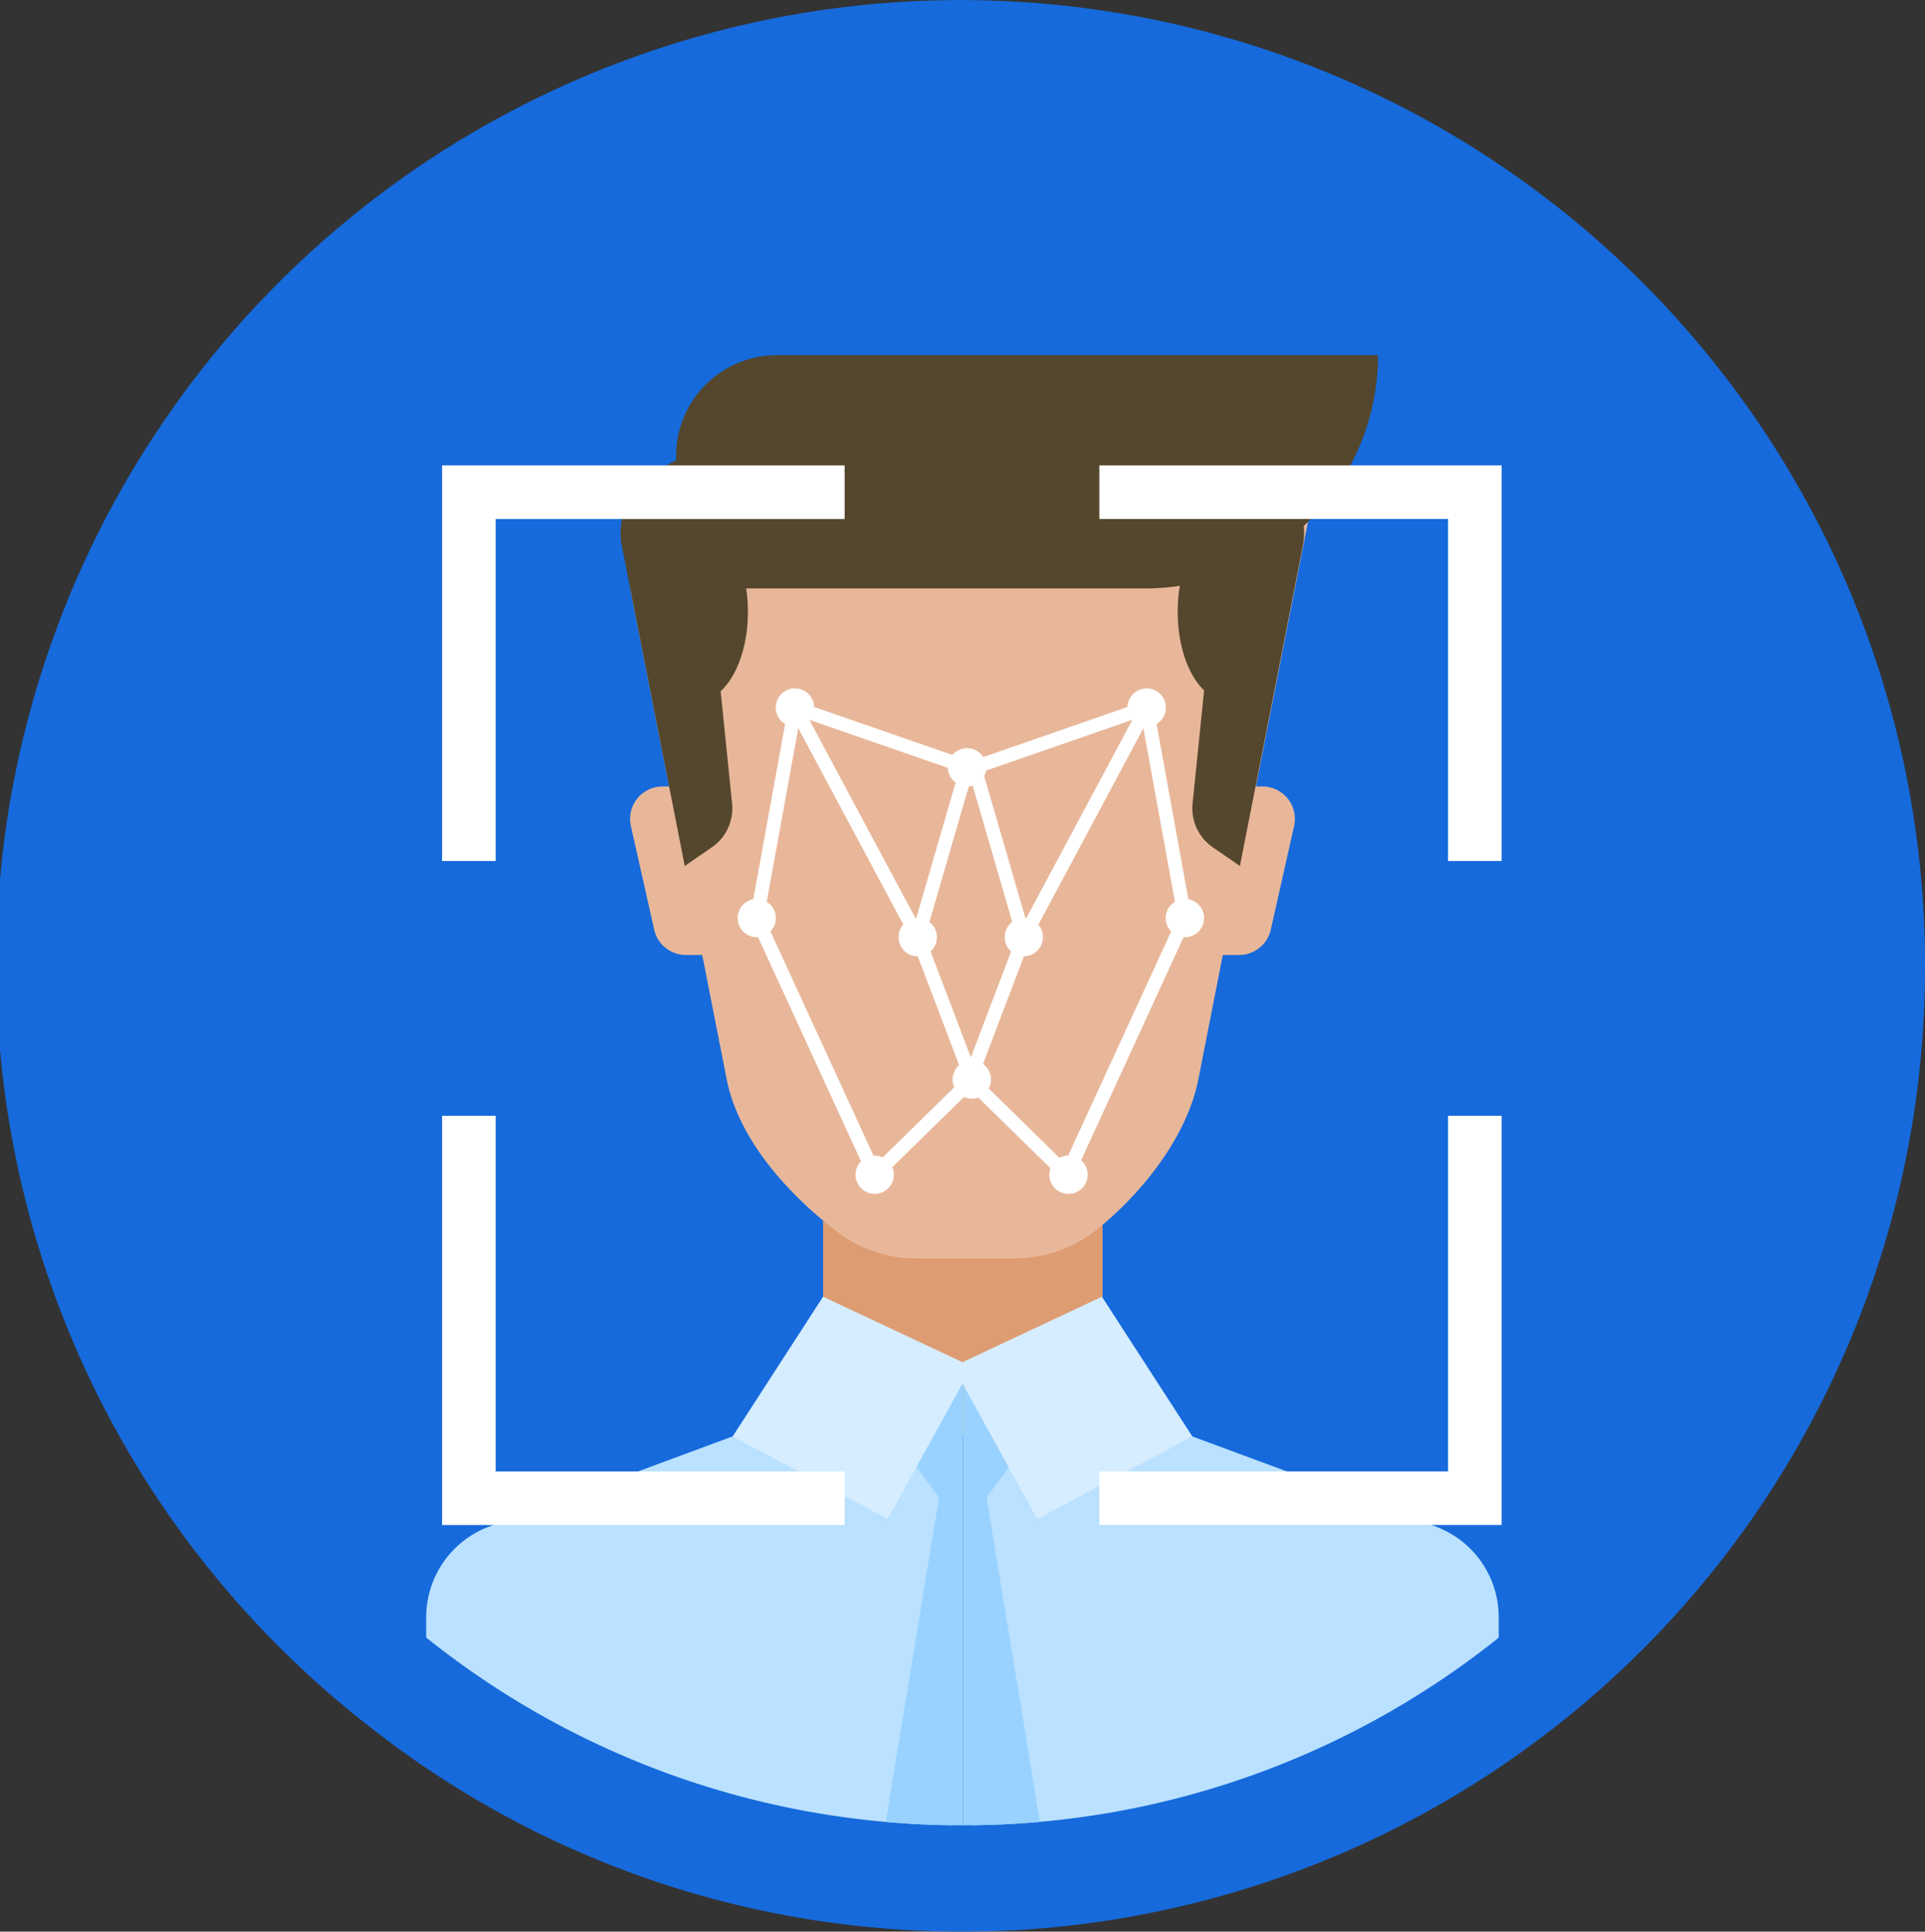 <svg xmlns="http://www.w3.org/2000/svg" width="140.522" height="141" viewBox="0 0 140.522 141">
  <rect x="0" y="0" width="140.522" height="141" fill="#333333" stroke="none"/>
  <g id="face_id" transform="translate(-45.67 -40.758)">
    <path id="Path_2821" data-name="Path 2821" d="M186.192,111.255a70.368,70.368,0,0,1-63.934,70.217c-1.835.171-3.686.259-5.562.279-.245.007-.49.007-.735.007h-.034c-.252,0-.51,0-.762-.007-1.856-.013-3.692-.109-5.508-.273a69.757,69.757,0,0,1-37.564-15.12,70.4,70.4,0,1,1,114.1-55.1Z" fill="#166adb"/>
    <g id="Group_284" data-name="Group 284" transform="translate(76.786 66.684)">
      <path id="Path_2822" data-name="Path 2822" d="M132.8,196.791v33.482c-1.658-.012-3.3-.1-4.919-.243a62.4,62.4,0,0,1-33.543-13.456v-1.488a7.063,7.063,0,0,1,4.609-6.619l17.755-6.576,6.6-2.089Z" transform="translate(-94.342 -122.964)" fill="#bae1ff"/>
      <path id="Path_2823" data-name="Path 2823" d="M195.1,215.087v1.494a62.427,62.427,0,0,1-33.489,13.444c-1.639.151-3.291.231-4.967.249V196.791l9.545,3.024,6.552,2.077,17.755,6.576A7.058,7.058,0,0,1,195.1,215.087Z" transform="translate(-116.813 -122.964)" fill="#bae1ff"/>
      <rect id="Rectangle_46" data-name="Rectangle 46" width="20.405" height="20.405" transform="translate(28.967 58.524)" fill="#de9c73"/>
      <path id="Path_2824" data-name="Path 2824" d="M119.992,130.556h5.114v12.3h-3.419a2.368,2.368,0,0,1-2.31-1.85l-1.7-7.56A2.368,2.368,0,0,1,119.992,130.556Z" transform="translate(-102.739 -99.073)" fill="#e8b799"/>
      <path id="Path_2825" data-name="Path 2825" d="M141.884,87.212l-24.261,13.241,7.046,35.843c.789,4.014,3.96,7.986,8.09,11.153a9.515,9.515,0,0,0,5.8,1.927h7.1a9.7,9.7,0,0,0,6.184-2.227c3.635-3.007,6.507-7.028,7.259-10.853l8.409-42.775Z" transform="translate(-102.739 -83.439)" fill="#e8b799"/>
      <path id="Path_2826" data-name="Path 2826" d="M186.93,130.556h-5.114v12.3h3.418a2.369,2.369,0,0,0,2.311-1.85l1.7-7.56A2.368,2.368,0,0,0,186.93,130.556Z" transform="translate(-125.894 -99.073)" fill="#e8b799"/>
      <path id="Path_2827" data-name="Path 2827" d="M116.67,99.388l4.545,23.118,1.98-1.366a3.455,3.455,0,0,0,1.475-3.195l-2.631-25.8-2.645,1.353a5.254,5.254,0,0,0-2.764,5.692Z" transform="translate(-102.345 -85.218)" fill="#54472d"/>
      <path id="Path_2828" data-name="Path 2828" d="M189.834,99.388l-4.545,23.118-1.98-1.366a3.455,3.455,0,0,1-1.475-3.195l2.631-25.8,2.645,1.353a5.254,5.254,0,0,1,2.764,5.692Z" transform="translate(-125.894 -85.218)" fill="#54472d"/>
      <path id="Rectangle_47" data-name="Rectangle 47" d="M7.356,0H51.241a0,0,0,0,1,0,0V0A17.028,17.028,0,0,1,34.213,17.028H0a0,0,0,0,1,0,0V7.356A7.356,7.356,0,0,1,7.356,0Z" transform="translate(18.239)" fill="#54472d"/>
      <ellipse id="Ellipse_48" data-name="Ellipse 48" cx="3.629" cy="6.487" rx="3.629" ry="6.487" transform="translate(16.223 12.248)" fill="#54472d"/>
      <path id="Path_2829" data-name="Path 2829" d="M187.4,106.957c0,3.583-1.624,6.487-3.629,6.487s-3.629-2.9-3.629-6.487,1.624-6.488,3.629-6.488S187.4,103.373,187.4,106.957Z" transform="translate(-125.289 -88.221)" fill="#54472d"/>
      <path id="Path_2830" data-name="Path 2830" d="M152.439,196.791V230.28h-.031c-.224,0-.455,0-.68-.006-1.658-.012-3.3-.1-4.919-.243l3.892-23.681-1.651-2.229-1.543-2.083.14-.146,4.081-4.348.261-.279Z" transform="translate(-113.267 -122.964)" fill="#99d2ff"/>
      <path id="Path_2831" data-name="Path 2831" d="M161.238,230.025c-1.639.151-3.291.231-4.967.249-.219.006-.437.006-.656.006V196.791l.413.437.243.261,4.135,4.4.139.146-1.573,2.119-1.627,2.192Z" transform="translate(-116.443 -122.964)" fill="#99d2ff"/>
      <path id="Path_2832" data-name="Path 2832" d="M129.328,199.014l6.6-10.2,10.859,5.1-6.142,11.132Z" transform="translate(-106.961 -120.086)" fill="#d6edff"/>
      <path id="Path_2833" data-name="Path 2833" d="M171.965,199.014l-6.6-10.2-10.859,5.1,6.142,11.132Z" transform="translate(-116.043 -120.086)" fill="#d6edff"/>
    </g>
    <path id="Path_2834" data-name="Path 2834" d="M100.061,141.375H96.15v29.874h29.385v-3.91H100.061ZM96.15,93.9v28.877h3.911V97.816h25.474V93.9Zm73.434,73.434H144.128v3.91h29.366V141.375h-3.91ZM144.128,93.9v3.911h25.456v24.966h3.91V93.9Z" transform="translate(-18.208 -19.17)" fill="#fff"/>
    <path id="Path_2835" data-name="Path 2835" d="M137.053,120.76a1.4,1.4,0,1,1-1.4-1.4A1.4,1.4,0,0,1,137.053,120.76Z" transform="translate(-31.954 -28.353)" fill="#fff"/>
    <path id="Path_2836" data-name="Path 2836" d="M156.713,127.586a1.4,1.4,0,1,1-1.4-1.4A1.4,1.4,0,0,1,156.713,127.586Z" transform="translate(-39.046 -30.815)" fill="#fff"/>
    <circle id="Ellipse_49" data-name="Ellipse 49" cx="1.396" cy="1.396" r="1.396" transform="translate(99.515 106.377)" fill="#fff"/>
    <path id="Path_2837" data-name="Path 2837" d="M151.075,146.978a1.4,1.4,0,1,1-1.4-1.4A1.4,1.4,0,0,1,151.075,146.978Z" transform="translate(-37.012 -37.81)" fill="#fff"/>
    <circle id="Ellipse_50" data-name="Ellipse 50" cx="1.396" cy="1.396" r="1.396" transform="translate(108.125 125.114)" fill="#fff"/>
    <path id="Path_2838" data-name="Path 2838" d="M168.288,174.1a1.4,1.4,0,1,1-1.4-1.4A1.4,1.4,0,0,1,168.288,174.1Z" transform="translate(-43.221 -47.594)" fill="#fff"/>
    <path id="Path_2839" data-name="Path 2839" d="M157.249,163.228a1.4,1.4,0,1,1-1.4-1.4A1.4,1.4,0,0,1,157.249,163.228Z" transform="translate(-39.239 -43.671)" fill="#fff"/>
    <path id="Path_2840" data-name="Path 2840" d="M134.87,121.547l12.569,4.364-3.6,12.4,3.947,10.389-7.093,6.953-8.61-18.737,2.791-15.366,8.965,16.762" transform="translate(-31.167 -29.14)" fill="none" stroke="#fff" stroke-width="1"/>
    <path id="Path_2841" data-name="Path 2841" d="M174.411,120.76a1.4,1.4,0,1,0,1.4-1.4A1.4,1.4,0,0,0,174.411,120.76Z" transform="translate(-46.436 -28.353)" fill="#fff"/>
    <path id="Path_2842" data-name="Path 2842" d="M178.777,144.795a1.4,1.4,0,1,0,1.4-1.4A1.4,1.4,0,0,0,178.777,144.795Z" transform="translate(-48.011 -37.022)" fill="#fff"/>
    <circle id="Ellipse_51" data-name="Ellipse 51" cx="1.396" cy="1.396" r="1.396" transform="translate(119.01 107.772)" fill="#fff"/>
    <path id="Path_2843" data-name="Path 2843" d="M169.31,121.547l2.791,15.366-8.61,18.737L156.4,148.7l3.947-10.389-3.6-12.4,12.569-4.364-8.965,16.762" transform="translate(-39.939 -29.14)" fill="none" stroke="#fff" stroke-width="1"/>
  </g>
</svg>
